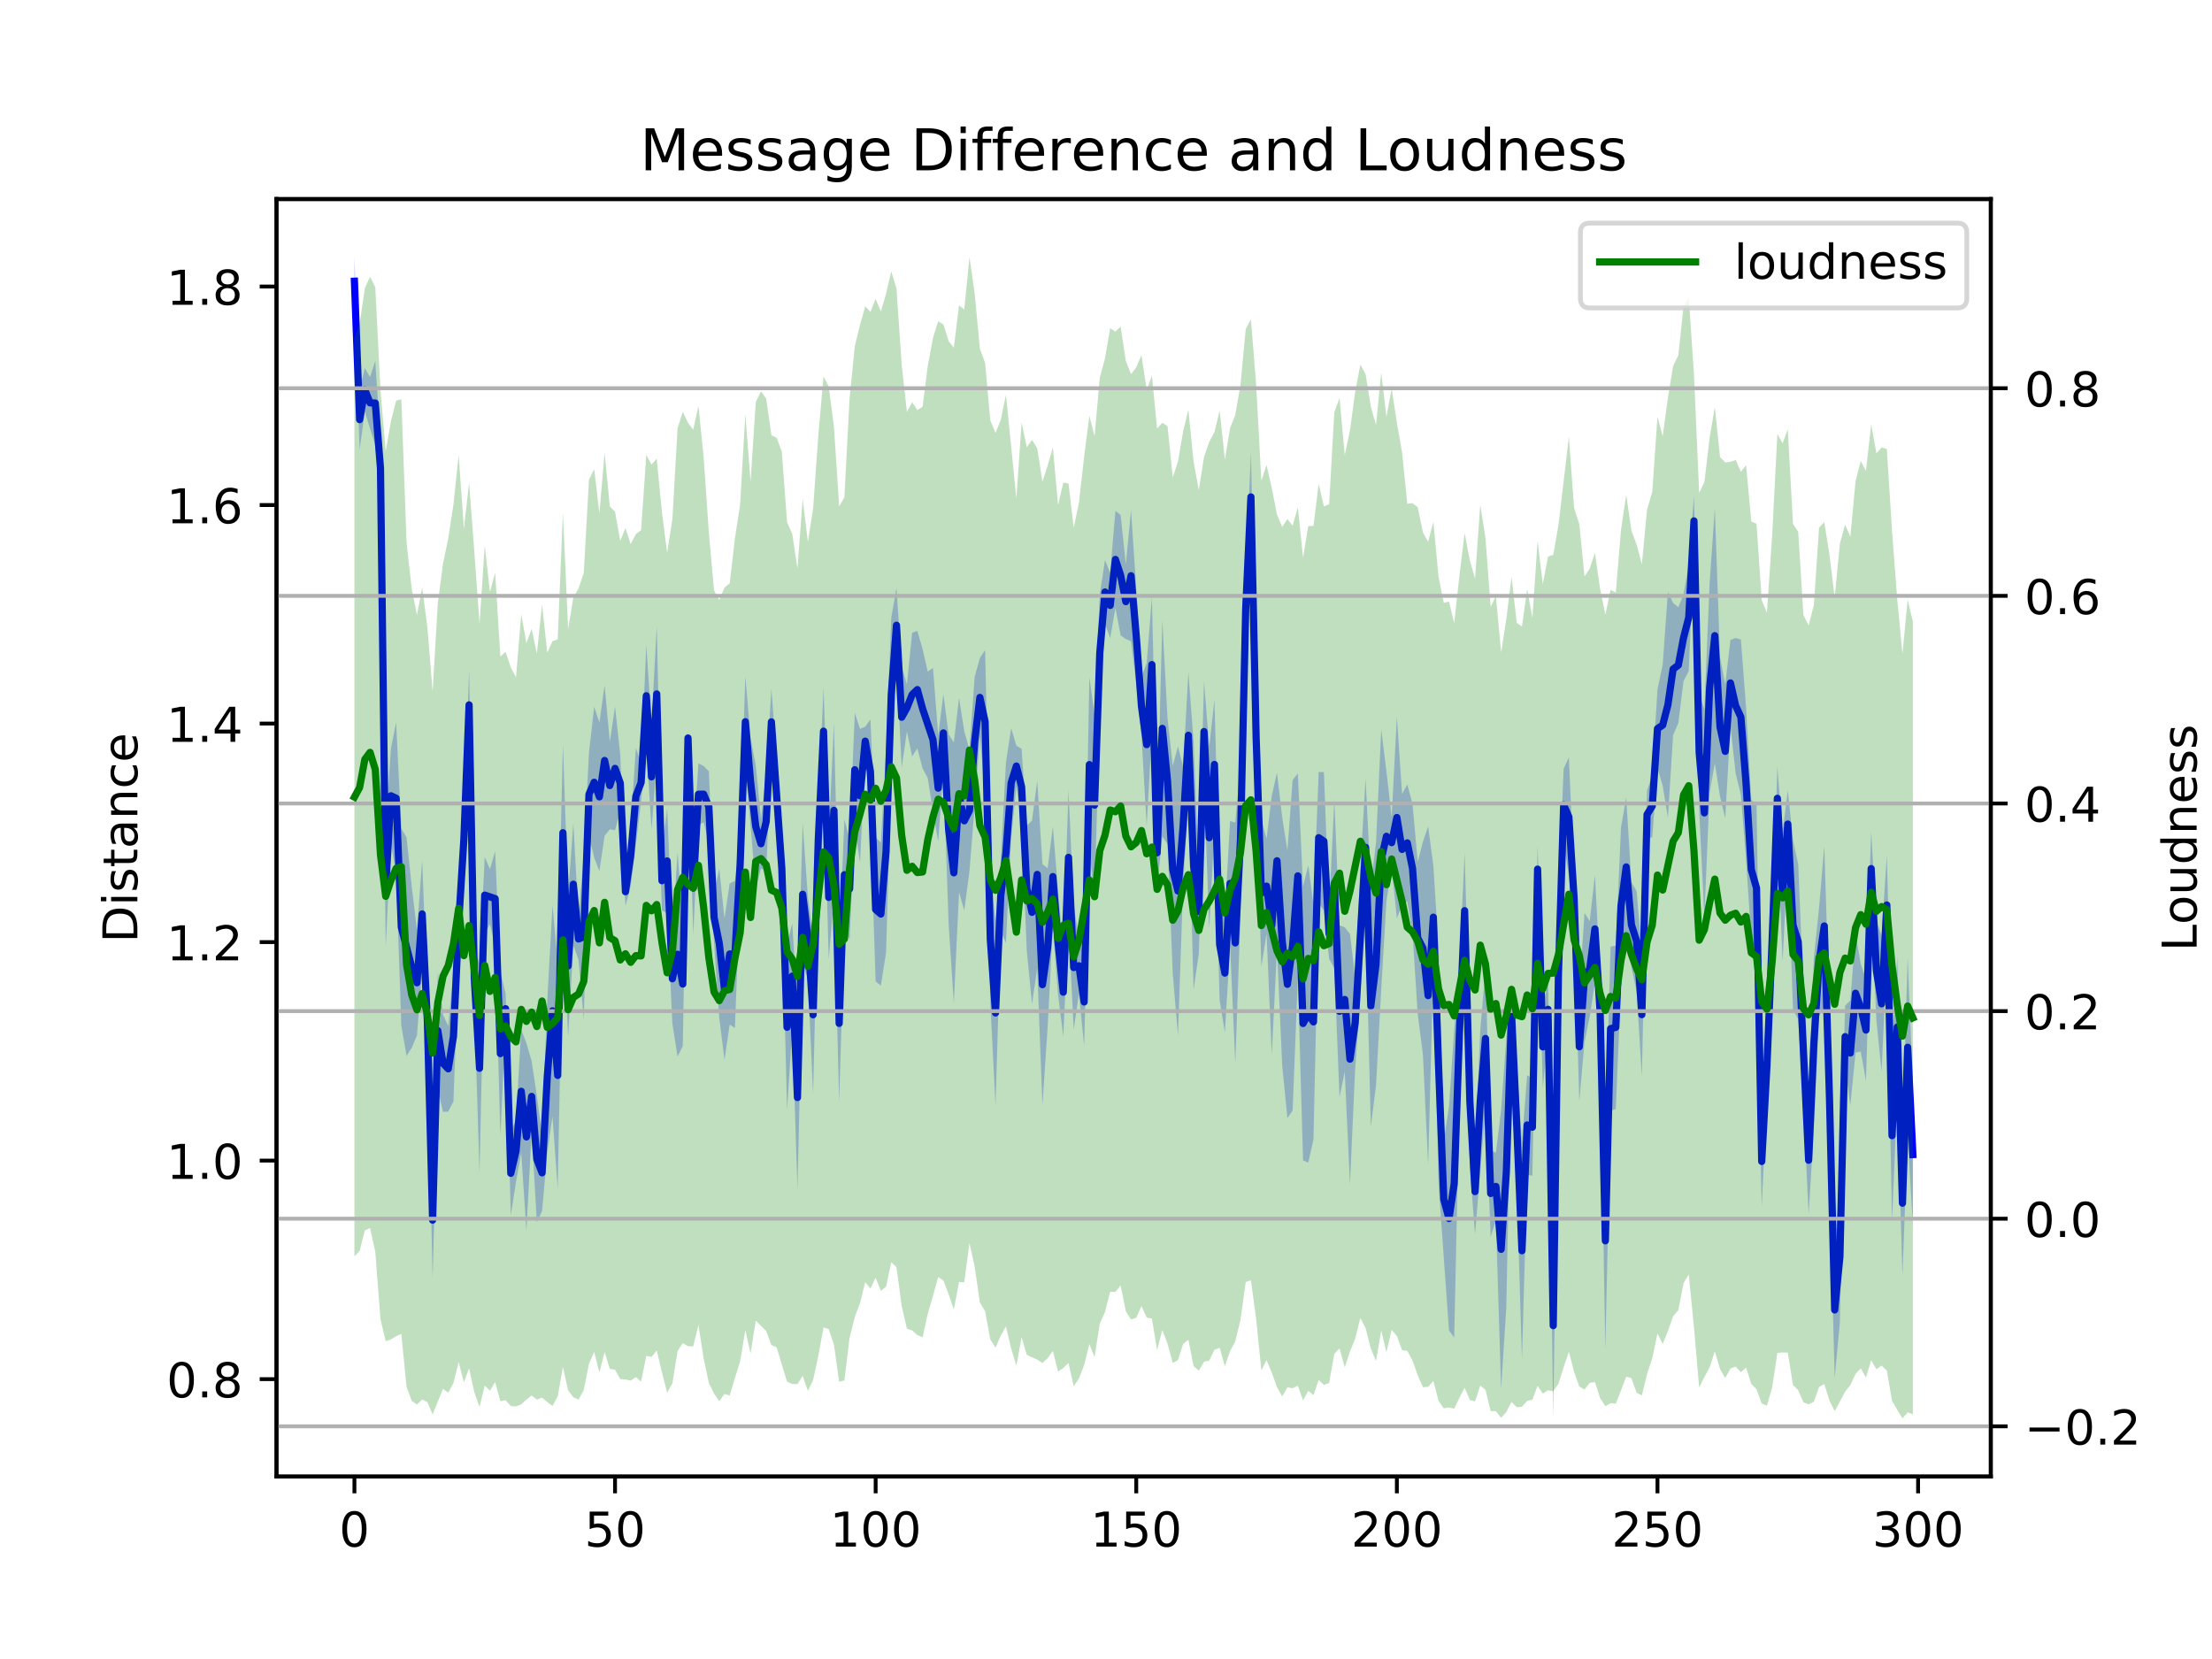 <?xml version="1.0" encoding="utf-8" standalone="no"?>
<!DOCTYPE svg PUBLIC "-//W3C//DTD SVG 1.1//EN"
  "http://www.w3.org/Graphics/SVG/1.1/DTD/svg11.dtd">
<!-- Created with matplotlib (https://matplotlib.org/) -->
<svg height="345.6pt" version="1.1" viewBox="0 0 460.8 345.6" width="460.8pt" xmlns="http://www.w3.org/2000/svg" xmlns:xlink="http://www.w3.org/1999/xlink">
 <defs>
  <style type="text/css">
*{stroke-linecap:butt;stroke-linejoin:round;}
  </style>
 </defs>
 <g id="figure_1">
  <g id="patch_1">
   <path d="M 0 345.6 
L 460.8 345.6 
L 460.8 0 
L 0 0 
z
" style="fill:#ffffff;"/>
  </g>
  <g id="axes_1">
   <g id="patch_2">
    <path d="M 57.6 307.584 
L 414.72 307.584 
L 414.72 41.472 
L 57.6 41.472 
z
" style="fill:#ffffff;"/>
   </g>
   <g id="PolyCollection_1">
    <path clip-path="url(#pe0c1373fdb)" d="M 73.833 53.568 
L 73.833 63.597 
L 74.919 93.63 
L 76.004 85.75 
L 77.09 89.29 
L 78.176 92.719 
L 79.262 103.226 
L 80.348 197.374 
L 81.433 175.613 
L 82.519 182.133 
L 83.605 213.7 
L 84.691 219.969 
L 85.777 218.259 
L 86.862 215.715 
L 87.948 201.643 
L 89.034 217.916 
L 90.12 266.251 
L 91.206 226.894 
L 92.291 231.624 
L 93.377 231.566 
L 94.463 229.438 
L 95.549 199.785 
L 96.635 178.191 
L 97.72 153.987 
L 98.806 209.329 
L 99.892 244.456 
L 100.978 194.403 
L 102.064 192.53 
L 103.149 197.059 
L 104.235 236.531 
L 105.321 213.326 
L 106.407 253.179 
L 107.493 246.18 
L 108.578 240.196 
L 109.664 256.4 
L 110.75 235.775 
L 111.836 254.607 
L 112.922 252.275 
L 114.007 240.15 
L 115.093 232.556 
L 116.179 247.641 
L 117.265 191.928 
L 118.351 216.018 
L 119.436 196.931 
L 120.522 199.933 
L 121.608 212.361 
L 122.694 174.135 
L 123.78 178.668 
L 124.865 181.502 
L 125.951 174.082 
L 127.037 172.774 
L 128.123 172.952 
L 129.209 169.035 
L 130.294 188.726 
L 131.38 184.591 
L 132.466 175.909 
L 133.552 166.933 
L 134.638 155.534 
L 135.723 172.773 
L 136.809 158.738 
L 137.895 189.634 
L 138.981 190.253 
L 140.067 213.233 
L 141.152 220.117 
L 142.238 217.902 
L 143.324 155.478 
L 144.41 194.804 
L 145.496 171.899 
L 146.581 171.299 
L 147.667 175.501 
L 148.753 196.404 
L 149.839 212.079 
L 150.925 220.777 
L 152.01 213.448 
L 153.096 214.14 
L 154.182 186.079 
L 155.268 159.856 
L 156.354 171.933 
L 157.439 184.957 
L 158.525 180.946 
L 159.611 181.3 
L 160.697 157.26 
L 161.783 174.392 
L 162.868 186.97 
L 163.954 231.25 
L 165.04 214.337 
L 166.126 247.689 
L 167.212 201.15 
L 168.297 203.827 
L 169.383 227.898 
L 170.469 181.902 
L 171.555 161.318 
L 172.641 199.812 
L 173.726 187.027 
L 174.812 229.498 
L 175.898 193.692 
L 176.984 195.725 
L 178.07 172.186 
L 179.155 179.709 
L 180.241 157.394 
L 181.327 171.627 
L 182.413 204.46 
L 183.499 205.308 
L 184.584 198.438 
L 185.67 160.687 
L 186.756 138.012 
L 187.842 159.902 
L 188.928 152.348 
L 190.013 157.58 
L 191.099 155.908 
L 192.185 160.059 
L 193.271 162.106 
L 194.357 169.054 
L 195.442 175.282 
L 196.528 160.74 
L 197.614 192.489 
L 198.7 208.981 
L 199.786 185.861 
L 200.871 189.655 
L 201.957 181.502 
L 203.043 167.944 
L 204.129 153.508 
L 205.215 165.261 
L 206.3 208.928 
L 207.386 230.319 
L 208.472 193.994 
L 209.558 196.43 
L 210.644 174.48 
L 211.729 163.822 
L 212.815 171.812 
L 213.901 198.142 
L 214.987 209.169 
L 216.073 201.67 
L 217.158 230.241 
L 218.244 213.951 
L 219.33 193.023 
L 220.416 207.244 
L 221.502 215.893 
L 222.587 192.632 
L 223.673 214.446 
L 224.759 207.053 
L 225.845 217.859 
L 226.931 177.468 
L 228.016 186.637 
L 229.102 148.377 
L 230.188 129.965 
L 231.274 132.929 
L 232.36 126.635 
L 233.445 132.373 
L 234.531 133.13 
L 235.617 133.576 
L 236.703 142.433 
L 237.789 153.243 
L 238.875 172.058 
L 239.96 152.479 
L 241.046 185.041 
L 242.132 174.26 
L 243.218 175.817 
L 244.304 202.775 
L 245.389 215.704 
L 246.475 184.232 
L 247.561 166.314 
L 248.647 206.18 
L 249.733 198.665 
L 250.818 162.871 
L 251.904 193.51 
L 252.99 172.689 
L 254.076 208.39 
L 255.162 215.064 
L 256.247 197.028 
L 257.333 221.504 
L 258.419 190.664 
L 259.505 134.681 
L 260.591 112.763 
L 261.676 163.947 
L 262.762 201.436 
L 263.848 194.481 
L 264.934 219.781 
L 266.02 197.696 
L 267.105 221.932 
L 268.191 232.917 
L 269.277 231.336 
L 270.363 203.783 
L 271.449 241.74 
L 272.534 242.203 
L 273.62 237.348 
L 274.706 188.204 
L 275.792 189.645 
L 276.878 199.708 
L 277.963 201.699 
L 279.049 228.571 
L 280.135 223.242 
L 281.221 246.748 
L 282.307 222.584 
L 283.392 207.804 
L 284.478 190.873 
L 285.564 234.73 
L 286.65 226.121 
L 287.736 206.133 
L 288.821 187.738 
L 289.907 180.802 
L 290.993 191.316 
L 292.079 188.502 
L 293.165 187.752 
L 294.25 194.34 
L 295.336 211.231 
L 296.422 219.692 
L 297.508 242.663 
L 298.594 201.796 
L 299.679 246.769 
L 300.765 261.985 
L 301.851 277.151 
L 302.937 278.633 
L 304.023 229.041 
L 305.108 201.757 
L 306.194 243.242 
L 307.28 257.123 
L 308.366 243.996 
L 309.452 230.93 
L 310.537 257.673 
L 311.623 254.172 
L 312.709 289.331 
L 313.795 272.224 
L 314.881 217.399 
L 315.966 247.333 
L 317.052 283.196 
L 318.138 244.735 
L 319.224 244.919 
L 320.31 185.854 
L 321.395 226.548 
L 322.481 216.107 
L 323.567 295.488 
L 324.653 219.937 
L 325.739 175.203 
L 326.824 182.615 
L 327.91 191.73 
L 328.996 229.439 
L 330.082 217.069 
L 331.168 211.797 
L 332.253 204.737 
L 333.339 219.101 
L 334.425 281.184 
L 335.511 231.389 
L 336.597 231.032 
L 337.682 205.169 
L 338.768 195.083 
L 339.854 201.492 
L 340.94 206.539 
L 342.026 224.287 
L 343.111 174.65 
L 344.197 174.418 
L 345.283 159.979 
L 346.369 163.691 
L 347.455 170.348 
L 348.54 153.151 
L 349.626 150.636 
L 350.712 141.864 
L 351.798 139.8 
L 352.884 113.681 
L 353.969 168.956 
L 355.055 190.914 
L 356.141 165.151 
L 357.227 159.011 
L 358.313 165.94 
L 359.398 170.448 
L 360.484 151.231 
L 361.57 161.117 
L 362.656 165.569 
L 363.742 179.224 
L 364.827 195.624 
L 365.913 202.56 
L 366.999 251.354 
L 368.085 228.296 
L 369.171 198.265 
L 370.256 172.855 
L 371.342 200.354 
L 372.428 178.695 
L 373.514 210.424 
L 374.6 212.293 
L 375.685 230.67 
L 376.771 252.866 
L 377.857 235.339 
L 378.943 211.728 
L 380.029 209.576 
L 381.114 246.667 
L 382.2 287.011 
L 383.286 275.375 
L 384.372 222.399 
L 385.458 230.318 
L 386.543 219.301 
L 387.629 219.046 
L 388.715 225.177 
L 389.801 188.692 
L 390.887 212.574 
L 391.972 223.252 
L 393.058 198.849 
L 394.144 254.464 
L 395.23 228.582 
L 396.316 265.706 
L 397.401 236.828 
L 398.487 255.229 
L 398.487 225.806 
L 398.487 225.806 
L 397.401 199.501 
L 396.316 235.576 
L 395.23 199.341 
L 394.144 218.696 
L 393.058 178.204 
L 391.972 194.977 
L 390.887 191.801 
L 389.801 173.209 
L 388.715 203.99 
L 387.629 200.8 
L 386.543 194.522 
L 385.458 208.409 
L 384.372 209.505 
L 383.286 248.137 
L 382.2 258.762 
L 381.114 210.829 
L 380.029 176.209 
L 378.943 189.143 
L 377.857 199.53 
L 376.771 230.533 
L 375.685 206.071 
L 374.6 180.032 
L 373.514 174.993 
L 372.428 164.646 
L 371.342 173.284 
L 370.256 159.745 
L 369.171 193.499 
L 368.085 215.738 
L 366.999 232.546 
L 365.913 167.452 
L 364.827 166.674 
L 363.742 147.421 
L 362.656 133.201 
L 361.57 132.914 
L 360.484 133.307 
L 359.398 142.596 
L 358.313 136.886 
L 357.227 105.824 
L 356.141 121.517 
L 355.055 147.761 
L 353.969 144.53 
L 352.884 103.345 
L 351.798 117.439 
L 350.712 123.855 
L 349.626 126.489 
L 348.54 125.619 
L 347.455 123.316 
L 346.369 138.433 
L 345.283 143.603 
L 344.197 161.399 
L 343.111 164.713 
L 342.026 198.457 
L 340.94 185.66 
L 339.854 183.781 
L 338.768 166.113 
L 337.682 172.399 
L 336.597 196.993 
L 335.511 197.189 
L 334.425 235.779 
L 333.339 202.649 
L 332.253 182.273 
L 331.168 191.895 
L 330.082 190.193 
L 328.996 206.684 
L 327.91 182.346 
L 326.824 157.756 
L 325.739 160.153 
L 324.653 185.746 
L 323.567 256.82 
L 322.481 204.413 
L 321.395 209.634 
L 320.31 176.26 
L 319.224 224.718 
L 318.138 223.969 
L 317.052 237.907 
L 315.966 221.778 
L 314.881 204.849 
L 313.795 216.178 
L 312.709 231.187 
L 311.623 240.144 
L 310.537 239.585 
L 309.452 201.742 
L 308.366 214.633 
L 307.28 239.319 
L 306.194 215.344 
L 305.108 177.654 
L 304.023 201.413 
L 302.937 214.517 
L 301.851 230.518 
L 300.765 237.717 
L 299.679 197.56 
L 298.594 180.336 
L 297.508 172.155 
L 296.422 175.334 
L 295.336 179.545 
L 294.25 167.442 
L 293.165 163.41 
L 292.079 165.403 
L 290.993 149.29 
L 289.907 170.285 
L 288.821 160.69 
L 287.736 151.983 
L 286.65 175.568 
L 285.564 184.43 
L 284.478 162.177 
L 283.392 180.677 
L 282.307 203.584 
L 281.221 194.532 
L 280.135 193.176 
L 279.049 192.768 
L 277.963 166.631 
L 276.878 189.399 
L 275.792 160.854 
L 274.706 160.807 
L 273.62 188.415 
L 272.534 180.254 
L 271.449 184.682 
L 270.363 161.128 
L 269.277 162.495 
L 268.191 177.185 
L 267.105 170.269 
L 266.02 160.932 
L 264.934 165.763 
L 263.848 174.712 
L 262.762 170.703 
L 261.676 143.382 
L 260.591 94.28 
L 259.505 118.923 
L 258.419 159.081 
L 257.333 171.345 
L 256.247 171.041 
L 255.162 190.36 
L 254.076 185.147 
L 252.99 145.801 
L 251.904 155.521 
L 250.818 141.92 
L 249.733 181.117 
L 248.647 154.456 
L 247.561 140.024 
L 246.475 159.751 
L 245.389 155.516 
L 244.304 159.547 
L 243.218 149.647 
L 242.132 129.212 
L 241.046 170.266 
L 239.96 124.415 
L 238.875 138.182 
L 237.789 141.016 
L 236.703 122.587 
L 235.617 106.299 
L 234.531 117.533 
L 233.445 107.272 
L 232.36 106.449 
L 231.274 119.31 
L 230.188 116.681 
L 229.102 123.81 
L 228.016 148.799 
L 226.931 141.091 
L 225.845 199.587 
L 224.759 195.328 
L 223.673 188.661 
L 222.587 164.581 
L 221.502 197.493 
L 220.416 185.606 
L 219.33 172.196 
L 218.244 180.857 
L 217.158 180.009 
L 216.073 162.638 
L 214.987 170.943 
L 213.901 172 
L 212.815 155.985 
L 211.729 155.345 
L 210.644 151.678 
L 209.558 158.857 
L 208.472 179.359 
L 207.386 191.696 
L 206.3 182.331 
L 205.215 135.44 
L 204.129 137.061 
L 203.043 140.972 
L 201.957 156.188 
L 200.871 152.336 
L 199.786 145.36 
L 198.7 154.667 
L 197.614 152.962 
L 196.528 144.614 
L 195.442 153.091 
L 194.357 139.14 
L 193.271 139.91 
L 192.185 135.184 
L 191.099 131.407 
L 190.013 131.829 
L 188.928 142.558 
L 187.842 138.926 
L 186.756 122.488 
L 185.67 128.658 
L 184.584 156.232 
L 183.499 175.517 
L 182.413 174.473 
L 181.327 149.847 
L 180.241 151.39 
L 179.155 151.839 
L 178.07 148.513 
L 176.984 174.633 
L 175.898 170.745 
L 174.812 196.883 
L 173.726 150.612 
L 172.641 174.09 
L 171.555 143.312 
L 170.469 167.559 
L 169.383 194.886 
L 168.297 186.926 
L 167.212 171.439 
L 166.126 209.584 
L 165.04 192.354 
L 163.954 196.747 
L 162.868 174.963 
L 161.783 157.986 
L 160.697 143.496 
L 159.611 161.001 
L 158.525 170.584 
L 157.439 159.423 
L 156.354 153.739 
L 155.268 140.838 
L 154.182 174.13 
L 153.096 183.511 
L 152.01 184.016 
L 150.925 191.369 
L 149.839 180.971 
L 148.753 185.855 
L 147.667 160.678 
L 146.581 159.585 
L 145.496 159.027 
L 144.41 175.158 
L 143.324 152.005 
L 142.238 192.083 
L 141.152 177.465 
L 140.067 194.558 
L 138.981 168.445 
L 137.895 177.308 
L 136.809 130.38 
L 135.723 150.898 
L 134.638 134.339 
L 133.552 159.093 
L 132.466 155.804 
L 131.38 171.97 
L 130.294 182.796 
L 129.209 157.215 
L 128.123 147.187 
L 127.037 154.521 
L 125.951 142.758 
L 124.865 150.503 
L 123.78 147.243 
L 122.694 156.802 
L 121.608 178.008 
L 120.522 191.277 
L 119.436 171.462 
L 118.351 186.446 
L 117.265 155.009 
L 116.179 200.414 
L 115.093 188.585 
L 114.007 208.406 
L 112.922 236.367 
L 111.836 228.319 
L 110.75 221.033 
L 109.664 217.283 
L 108.578 214.473 
L 107.493 233.405 
L 106.407 235.66 
L 105.321 206.933 
L 104.235 202.449 
L 103.149 177.337 
L 102.064 181.057 
L 100.978 178.534 
L 99.892 200.622 
L 98.806 198.145 
L 97.72 139.689 
L 96.635 171.4 
L 95.549 184.861 
L 94.463 202.362 
L 93.377 213.739 
L 92.291 211.41 
L 91.206 202.508 
L 90.12 242.091 
L 89.034 207.723 
L 87.948 179.151 
L 86.862 193.734 
L 85.777 184.725 
L 84.691 174.414 
L 83.605 172.621 
L 82.519 150.443 
L 81.433 155.944 
L 80.348 172.397 
L 79.262 91.919 
L 78.176 75.213 
L 77.09 78.553 
L 76.004 76.696 
L 74.919 81.202 
L 73.833 53.568 
z
" style="fill:#0000ff;fill-opacity:0.25;"/>
   </g>
   <g id="matplotlib.axis_1">
    <g id="xtick_1">
     <g id="line2d_1">
      <defs>
       <path d="M 0 0 
L 0 3.5 
" id="m52e0d237bf" style="stroke:#000000;stroke-width:0.8;"/>
      </defs>
      <g>
       <use style="stroke:#000000;stroke-width:0.8;" x="73.833" xlink:href="#m52e0d237bf" y="307.584"/>
      </g>
     </g>
     <g id="text_1">
      <!-- 0 -->
      <defs>
       <path d="M 31.781 66.406 
Q 24.172 66.406 20.328 58.906 
Q 16.5 51.422 16.5 36.375 
Q 16.5 21.391 20.328 13.891 
Q 24.172 6.391 31.781 6.391 
Q 39.453 6.391 43.281 13.891 
Q 47.125 21.391 47.125 36.375 
Q 47.125 51.422 43.281 58.906 
Q 39.453 66.406 31.781 66.406 
z
M 31.781 74.219 
Q 44.047 74.219 50.516 64.516 
Q 56.984 54.828 56.984 36.375 
Q 56.984 17.969 50.516 8.266 
Q 44.047 -1.422 31.781 -1.422 
Q 19.531 -1.422 13.062 8.266 
Q 6.594 17.969 6.594 36.375 
Q 6.594 54.828 13.062 64.516 
Q 19.531 74.219 31.781 74.219 
z
" id="DejaVuSans-48"/>
      </defs>
      <g transform="translate(70.651 322.182)scale(0.1 -0.1)">
       <use xlink:href="#DejaVuSans-48"/>
      </g>
     </g>
    </g>
    <g id="xtick_2">
     <g id="line2d_2">
      <g>
       <use style="stroke:#000000;stroke-width:0.8;" x="128.123" xlink:href="#m52e0d237bf" y="307.584"/>
      </g>
     </g>
     <g id="text_2">
      <!-- 50 -->
      <defs>
       <path d="M 10.797 72.906 
L 49.516 72.906 
L 49.516 64.594 
L 19.828 64.594 
L 19.828 46.734 
Q 21.969 47.469 24.109 47.828 
Q 26.266 48.188 28.422 48.188 
Q 40.625 48.188 47.75 41.5 
Q 54.891 34.812 54.891 23.391 
Q 54.891 11.625 47.562 5.094 
Q 40.234 -1.422 26.906 -1.422 
Q 22.312 -1.422 17.547 -0.641 
Q 12.797 0.141 7.719 1.703 
L 7.719 11.625 
Q 12.109 9.234 16.797 8.062 
Q 21.484 6.891 26.703 6.891 
Q 35.156 6.891 40.078 11.328 
Q 45.016 15.766 45.016 23.391 
Q 45.016 31 40.078 35.438 
Q 35.156 39.891 26.703 39.891 
Q 22.75 39.891 18.812 39.016 
Q 14.891 38.141 10.797 36.281 
z
" id="DejaVuSans-53"/>
      </defs>
      <g transform="translate(121.76 322.182)scale(0.1 -0.1)">
       <use xlink:href="#DejaVuSans-53"/>
       <use x="63.623" xlink:href="#DejaVuSans-48"/>
      </g>
     </g>
    </g>
    <g id="xtick_3">
     <g id="line2d_3">
      <g>
       <use style="stroke:#000000;stroke-width:0.8;" x="182.413" xlink:href="#m52e0d237bf" y="307.584"/>
      </g>
     </g>
     <g id="text_3">
      <!-- 100 -->
      <defs>
       <path d="M 12.406 8.297 
L 28.516 8.297 
L 28.516 63.922 
L 10.984 60.406 
L 10.984 69.391 
L 28.422 72.906 
L 38.281 72.906 
L 38.281 8.297 
L 54.391 8.297 
L 54.391 0 
L 12.406 0 
z
" id="DejaVuSans-49"/>
      </defs>
      <g transform="translate(172.869 322.182)scale(0.1 -0.1)">
       <use xlink:href="#DejaVuSans-49"/>
       <use x="63.623" xlink:href="#DejaVuSans-48"/>
       <use x="127.246" xlink:href="#DejaVuSans-48"/>
      </g>
     </g>
    </g>
    <g id="xtick_4">
     <g id="line2d_4">
      <g>
       <use style="stroke:#000000;stroke-width:0.8;" x="236.703" xlink:href="#m52e0d237bf" y="307.584"/>
      </g>
     </g>
     <g id="text_4">
      <!-- 150 -->
      <g transform="translate(227.159 322.182)scale(0.1 -0.1)">
       <use xlink:href="#DejaVuSans-49"/>
       <use x="63.623" xlink:href="#DejaVuSans-53"/>
       <use x="127.246" xlink:href="#DejaVuSans-48"/>
      </g>
     </g>
    </g>
    <g id="xtick_5">
     <g id="line2d_5">
      <g>
       <use style="stroke:#000000;stroke-width:0.8;" x="290.993" xlink:href="#m52e0d237bf" y="307.584"/>
      </g>
     </g>
     <g id="text_5">
      <!-- 200 -->
      <defs>
       <path d="M 19.188 8.297 
L 53.609 8.297 
L 53.609 0 
L 7.328 0 
L 7.328 8.297 
Q 12.938 14.109 22.625 23.891 
Q 32.328 33.688 34.812 36.531 
Q 39.547 41.844 41.422 45.531 
Q 43.312 49.219 43.312 52.781 
Q 43.312 58.594 39.234 62.25 
Q 35.156 65.922 28.609 65.922 
Q 23.969 65.922 18.812 64.312 
Q 13.672 62.703 7.812 59.422 
L 7.812 69.391 
Q 13.766 71.781 18.938 73 
Q 24.125 74.219 28.422 74.219 
Q 39.75 74.219 46.484 68.547 
Q 53.219 62.891 53.219 53.422 
Q 53.219 48.922 51.531 44.891 
Q 49.859 40.875 45.406 35.406 
Q 44.188 33.984 37.641 27.219 
Q 31.109 20.453 19.188 8.297 
z
" id="DejaVuSans-50"/>
      </defs>
      <g transform="translate(281.449 322.182)scale(0.1 -0.1)">
       <use xlink:href="#DejaVuSans-50"/>
       <use x="63.623" xlink:href="#DejaVuSans-48"/>
       <use x="127.246" xlink:href="#DejaVuSans-48"/>
      </g>
     </g>
    </g>
    <g id="xtick_6">
     <g id="line2d_6">
      <g>
       <use style="stroke:#000000;stroke-width:0.8;" x="345.283" xlink:href="#m52e0d237bf" y="307.584"/>
      </g>
     </g>
     <g id="text_6">
      <!-- 250 -->
      <g transform="translate(335.739 322.182)scale(0.1 -0.1)">
       <use xlink:href="#DejaVuSans-50"/>
       <use x="63.623" xlink:href="#DejaVuSans-53"/>
       <use x="127.246" xlink:href="#DejaVuSans-48"/>
      </g>
     </g>
    </g>
    <g id="xtick_7">
     <g id="line2d_7">
      <g>
       <use style="stroke:#000000;stroke-width:0.8;" x="399.573" xlink:href="#m52e0d237bf" y="307.584"/>
      </g>
     </g>
     <g id="text_7">
      <!-- 300 -->
      <defs>
       <path d="M 40.578 39.312 
Q 47.656 37.797 51.625 33 
Q 55.609 28.219 55.609 21.188 
Q 55.609 10.406 48.188 4.484 
Q 40.766 -1.422 27.094 -1.422 
Q 22.516 -1.422 17.656 -0.516 
Q 12.797 0.391 7.625 2.203 
L 7.625 11.719 
Q 11.719 9.328 16.594 8.109 
Q 21.484 6.891 26.812 6.891 
Q 36.078 6.891 40.938 10.547 
Q 45.797 14.203 45.797 21.188 
Q 45.797 27.641 41.281 31.266 
Q 36.766 34.906 28.719 34.906 
L 20.219 34.906 
L 20.219 43.016 
L 29.109 43.016 
Q 36.375 43.016 40.234 45.922 
Q 44.094 48.828 44.094 54.297 
Q 44.094 59.906 40.109 62.906 
Q 36.141 65.922 28.719 65.922 
Q 24.656 65.922 20.016 65.031 
Q 15.375 64.156 9.812 62.312 
L 9.812 71.094 
Q 15.438 72.656 20.344 73.438 
Q 25.25 74.219 29.594 74.219 
Q 40.828 74.219 47.359 69.109 
Q 53.906 64.016 53.906 55.328 
Q 53.906 49.266 50.438 45.094 
Q 46.969 40.922 40.578 39.312 
z
" id="DejaVuSans-51"/>
      </defs>
      <g transform="translate(390.029 322.182)scale(0.1 -0.1)">
       <use xlink:href="#DejaVuSans-51"/>
       <use x="63.623" xlink:href="#DejaVuSans-48"/>
       <use x="127.246" xlink:href="#DejaVuSans-48"/>
      </g>
     </g>
    </g>
   </g>
   <g id="matplotlib.axis_2">
    <g id="ytick_1">
     <g id="line2d_8">
      <defs>
       <path d="M 0 0 
L -3.5 0 
" id="m0aaddcb0f7" style="stroke:#000000;stroke-width:0.8;"/>
      </defs>
      <g>
       <use style="stroke:#000000;stroke-width:0.8;" x="57.6" xlink:href="#m0aaddcb0f7" y="287.3"/>
      </g>
     </g>
     <g id="text_8">
      <!-- 0.8 -->
      <defs>
       <path d="M 10.688 12.406 
L 21 12.406 
L 21 0 
L 10.688 0 
z
" id="DejaVuSans-46"/>
       <path d="M 31.781 34.625 
Q 24.75 34.625 20.719 30.859 
Q 16.703 27.094 16.703 20.516 
Q 16.703 13.922 20.719 10.156 
Q 24.75 6.391 31.781 6.391 
Q 38.812 6.391 42.859 10.172 
Q 46.922 13.969 46.922 20.516 
Q 46.922 27.094 42.891 30.859 
Q 38.875 34.625 31.781 34.625 
z
M 21.922 38.812 
Q 15.578 40.375 12.031 44.719 
Q 8.5 49.078 8.5 55.328 
Q 8.5 64.062 14.719 69.141 
Q 20.953 74.219 31.781 74.219 
Q 42.672 74.219 48.875 69.141 
Q 55.078 64.062 55.078 55.328 
Q 55.078 49.078 51.531 44.719 
Q 48 40.375 41.703 38.812 
Q 48.828 37.156 52.797 32.312 
Q 56.781 27.484 56.781 20.516 
Q 56.781 9.906 50.312 4.234 
Q 43.844 -1.422 31.781 -1.422 
Q 19.734 -1.422 13.25 4.234 
Q 6.781 9.906 6.781 20.516 
Q 6.781 27.484 10.781 32.312 
Q 14.797 37.156 21.922 38.812 
z
M 18.312 54.391 
Q 18.312 48.734 21.844 45.562 
Q 25.391 42.391 31.781 42.391 
Q 38.141 42.391 41.719 45.562 
Q 45.312 48.734 45.312 54.391 
Q 45.312 60.062 41.719 63.234 
Q 38.141 66.406 31.781 66.406 
Q 25.391 66.406 21.844 63.234 
Q 18.312 60.062 18.312 54.391 
z
" id="DejaVuSans-56"/>
      </defs>
      <g transform="translate(34.697 291.099)scale(0.1 -0.1)">
       <use xlink:href="#DejaVuSans-48"/>
       <use x="63.623" xlink:href="#DejaVuSans-46"/>
       <use x="95.41" xlink:href="#DejaVuSans-56"/>
      </g>
     </g>
    </g>
    <g id="ytick_2">
     <g id="line2d_9">
      <g>
       <use style="stroke:#000000;stroke-width:0.8;" x="57.6" xlink:href="#m0aaddcb0f7" y="241.777"/>
      </g>
     </g>
     <g id="text_9">
      <!-- 1.0 -->
      <g transform="translate(34.697 245.576)scale(0.1 -0.1)">
       <use xlink:href="#DejaVuSans-49"/>
       <use x="63.623" xlink:href="#DejaVuSans-46"/>
       <use x="95.41" xlink:href="#DejaVuSans-48"/>
      </g>
     </g>
    </g>
    <g id="ytick_3">
     <g id="line2d_10">
      <g>
       <use style="stroke:#000000;stroke-width:0.8;" x="57.6" xlink:href="#m0aaddcb0f7" y="196.254"/>
      </g>
     </g>
     <g id="text_10">
      <!-- 1.2 -->
      <g transform="translate(34.697 200.054)scale(0.1 -0.1)">
       <use xlink:href="#DejaVuSans-49"/>
       <use x="63.623" xlink:href="#DejaVuSans-46"/>
       <use x="95.41" xlink:href="#DejaVuSans-50"/>
      </g>
     </g>
    </g>
    <g id="ytick_4">
     <g id="line2d_11">
      <g>
       <use style="stroke:#000000;stroke-width:0.8;" x="57.6" xlink:href="#m0aaddcb0f7" y="150.732"/>
      </g>
     </g>
     <g id="text_11">
      <!-- 1.4 -->
      <defs>
       <path d="M 37.797 64.312 
L 12.891 25.391 
L 37.797 25.391 
z
M 35.203 72.906 
L 47.609 72.906 
L 47.609 25.391 
L 58.016 25.391 
L 58.016 17.188 
L 47.609 17.188 
L 47.609 0 
L 37.797 0 
L 37.797 17.188 
L 4.891 17.188 
L 4.891 26.703 
z
" id="DejaVuSans-52"/>
      </defs>
      <g transform="translate(34.697 154.531)scale(0.1 -0.1)">
       <use xlink:href="#DejaVuSans-49"/>
       <use x="63.623" xlink:href="#DejaVuSans-46"/>
       <use x="95.41" xlink:href="#DejaVuSans-52"/>
      </g>
     </g>
    </g>
    <g id="ytick_5">
     <g id="line2d_12">
      <g>
       <use style="stroke:#000000;stroke-width:0.8;" x="57.6" xlink:href="#m0aaddcb0f7" y="105.209"/>
      </g>
     </g>
     <g id="text_12">
      <!-- 1.6 -->
      <defs>
       <path d="M 33.016 40.375 
Q 26.375 40.375 22.484 35.828 
Q 18.609 31.297 18.609 23.391 
Q 18.609 15.531 22.484 10.953 
Q 26.375 6.391 33.016 6.391 
Q 39.656 6.391 43.531 10.953 
Q 47.406 15.531 47.406 23.391 
Q 47.406 31.297 43.531 35.828 
Q 39.656 40.375 33.016 40.375 
z
M 52.594 71.297 
L 52.594 62.312 
Q 48.875 64.062 45.094 64.984 
Q 41.312 65.922 37.594 65.922 
Q 27.828 65.922 22.672 59.328 
Q 17.531 52.734 16.797 39.406 
Q 19.672 43.656 24.016 45.922 
Q 28.375 48.188 33.594 48.188 
Q 44.578 48.188 50.953 41.516 
Q 57.328 34.859 57.328 23.391 
Q 57.328 12.156 50.688 5.359 
Q 44.047 -1.422 33.016 -1.422 
Q 20.359 -1.422 13.672 8.266 
Q 6.984 17.969 6.984 36.375 
Q 6.984 53.656 15.188 63.938 
Q 23.391 74.219 37.203 74.219 
Q 40.922 74.219 44.703 73.484 
Q 48.484 72.75 52.594 71.297 
z
" id="DejaVuSans-54"/>
      </defs>
      <g transform="translate(34.697 109.008)scale(0.1 -0.1)">
       <use xlink:href="#DejaVuSans-49"/>
       <use x="63.623" xlink:href="#DejaVuSans-46"/>
       <use x="95.41" xlink:href="#DejaVuSans-54"/>
      </g>
     </g>
    </g>
    <g id="ytick_6">
     <g id="line2d_13">
      <g>
       <use style="stroke:#000000;stroke-width:0.8;" x="57.6" xlink:href="#m0aaddcb0f7" y="59.686"/>
      </g>
     </g>
     <g id="text_13">
      <!-- 1.8 -->
      <g transform="translate(34.697 63.486)scale(0.1 -0.1)">
       <use xlink:href="#DejaVuSans-49"/>
       <use x="63.623" xlink:href="#DejaVuSans-46"/>
       <use x="95.41" xlink:href="#DejaVuSans-56"/>
      </g>
     </g>
    </g>
    <g id="text_14">
     <!-- Distance -->
     <defs>
      <path d="M 19.672 64.797 
L 19.672 8.109 
L 31.594 8.109 
Q 46.688 8.109 53.688 14.938 
Q 60.688 21.781 60.688 36.531 
Q 60.688 51.172 53.688 57.984 
Q 46.688 64.797 31.594 64.797 
z
M 9.812 72.906 
L 30.078 72.906 
Q 51.266 72.906 61.172 64.094 
Q 71.094 55.281 71.094 36.531 
Q 71.094 17.672 61.125 8.828 
Q 51.172 0 30.078 0 
L 9.812 0 
z
" id="DejaVuSans-68"/>
      <path d="M 9.422 54.688 
L 18.406 54.688 
L 18.406 0 
L 9.422 0 
z
M 9.422 75.984 
L 18.406 75.984 
L 18.406 64.594 
L 9.422 64.594 
z
" id="DejaVuSans-105"/>
      <path d="M 44.281 53.078 
L 44.281 44.578 
Q 40.484 46.531 36.375 47.5 
Q 32.281 48.484 27.875 48.484 
Q 21.188 48.484 17.844 46.438 
Q 14.5 44.391 14.5 40.281 
Q 14.5 37.156 16.891 35.375 
Q 19.281 33.594 26.516 31.984 
L 29.594 31.297 
Q 39.156 29.25 43.188 25.516 
Q 47.219 21.781 47.219 15.094 
Q 47.219 7.469 41.188 3.016 
Q 35.156 -1.422 24.609 -1.422 
Q 20.219 -1.422 15.453 -0.562 
Q 10.688 0.297 5.422 2 
L 5.422 11.281 
Q 10.406 8.688 15.234 7.391 
Q 20.062 6.109 24.812 6.109 
Q 31.156 6.109 34.562 8.281 
Q 37.984 10.453 37.984 14.406 
Q 37.984 18.062 35.516 20.016 
Q 33.062 21.969 24.703 23.781 
L 21.578 24.516 
Q 13.234 26.266 9.516 29.906 
Q 5.812 33.547 5.812 39.891 
Q 5.812 47.609 11.281 51.797 
Q 16.75 56 26.812 56 
Q 31.781 56 36.172 55.266 
Q 40.578 54.547 44.281 53.078 
z
" id="DejaVuSans-115"/>
      <path d="M 18.312 70.219 
L 18.312 54.688 
L 36.812 54.688 
L 36.812 47.703 
L 18.312 47.703 
L 18.312 18.016 
Q 18.312 11.328 20.141 9.422 
Q 21.969 7.516 27.594 7.516 
L 36.812 7.516 
L 36.812 0 
L 27.594 0 
Q 17.188 0 13.234 3.875 
Q 9.281 7.766 9.281 18.016 
L 9.281 47.703 
L 2.688 47.703 
L 2.688 54.688 
L 9.281 54.688 
L 9.281 70.219 
z
" id="DejaVuSans-116"/>
      <path d="M 34.281 27.484 
Q 23.391 27.484 19.188 25 
Q 14.984 22.516 14.984 16.5 
Q 14.984 11.719 18.141 8.906 
Q 21.297 6.109 26.703 6.109 
Q 34.188 6.109 38.703 11.406 
Q 43.219 16.703 43.219 25.484 
L 43.219 27.484 
z
M 52.203 31.203 
L 52.203 0 
L 43.219 0 
L 43.219 8.297 
Q 40.141 3.328 35.547 0.953 
Q 30.953 -1.422 24.312 -1.422 
Q 15.922 -1.422 10.953 3.297 
Q 6 8.016 6 15.922 
Q 6 25.141 12.172 29.828 
Q 18.359 34.516 30.609 34.516 
L 43.219 34.516 
L 43.219 35.406 
Q 43.219 41.609 39.141 45 
Q 35.062 48.391 27.688 48.391 
Q 23 48.391 18.547 47.266 
Q 14.109 46.141 10.016 43.891 
L 10.016 52.203 
Q 14.938 54.109 19.578 55.047 
Q 24.219 56 28.609 56 
Q 40.484 56 46.344 49.844 
Q 52.203 43.703 52.203 31.203 
z
" id="DejaVuSans-97"/>
      <path d="M 54.891 33.016 
L 54.891 0 
L 45.906 0 
L 45.906 32.719 
Q 45.906 40.484 42.875 44.328 
Q 39.844 48.188 33.797 48.188 
Q 26.516 48.188 22.312 43.547 
Q 18.109 38.922 18.109 30.906 
L 18.109 0 
L 9.078 0 
L 9.078 54.688 
L 18.109 54.688 
L 18.109 46.188 
Q 21.344 51.125 25.703 53.562 
Q 30.078 56 35.797 56 
Q 45.219 56 50.047 50.172 
Q 54.891 44.344 54.891 33.016 
z
" id="DejaVuSans-110"/>
      <path d="M 48.781 52.594 
L 48.781 44.188 
Q 44.969 46.297 41.141 47.344 
Q 37.312 48.391 33.406 48.391 
Q 24.656 48.391 19.812 42.844 
Q 14.984 37.312 14.984 27.297 
Q 14.984 17.281 19.812 11.734 
Q 24.656 6.203 33.406 6.203 
Q 37.312 6.203 41.141 7.25 
Q 44.969 8.297 48.781 10.406 
L 48.781 2.094 
Q 45.016 0.344 40.984 -0.531 
Q 36.969 -1.422 32.422 -1.422 
Q 20.062 -1.422 12.781 6.344 
Q 5.516 14.109 5.516 27.297 
Q 5.516 40.672 12.859 48.328 
Q 20.219 56 33.016 56 
Q 37.156 56 41.109 55.141 
Q 45.062 54.297 48.781 52.594 
z
" id="DejaVuSans-99"/>
      <path d="M 56.203 29.594 
L 56.203 25.203 
L 14.891 25.203 
Q 15.484 15.922 20.484 11.062 
Q 25.484 6.203 34.422 6.203 
Q 39.594 6.203 44.453 7.469 
Q 49.312 8.734 54.109 11.281 
L 54.109 2.781 
Q 49.266 0.734 44.188 -0.344 
Q 39.109 -1.422 33.891 -1.422 
Q 20.797 -1.422 13.156 6.188 
Q 5.516 13.812 5.516 26.812 
Q 5.516 40.234 12.766 48.109 
Q 20.016 56 32.328 56 
Q 43.359 56 49.781 48.891 
Q 56.203 41.797 56.203 29.594 
z
M 47.219 32.234 
Q 47.125 39.594 43.094 43.984 
Q 39.062 48.391 32.422 48.391 
Q 24.906 48.391 20.391 44.141 
Q 15.875 39.891 15.188 32.172 
z
" id="DejaVuSans-101"/>
     </defs>
     <g transform="translate(28.617 196.391)rotate(-90)scale(0.1 -0.1)">
      <use xlink:href="#DejaVuSans-68"/>
      <use x="77.002" xlink:href="#DejaVuSans-105"/>
      <use x="104.785" xlink:href="#DejaVuSans-115"/>
      <use x="156.885" xlink:href="#DejaVuSans-116"/>
      <use x="196.094" xlink:href="#DejaVuSans-97"/>
      <use x="257.373" xlink:href="#DejaVuSans-110"/>
      <use x="320.752" xlink:href="#DejaVuSans-99"/>
      <use x="375.732" xlink:href="#DejaVuSans-101"/>
     </g>
    </g>
   </g>
   <g id="line2d_14">
    <path clip-path="url(#pe0c1373fdb)" d="M 73.833 58.582 
L 74.919 87.416 
L 76.004 81.223 
L 77.09 83.922 
L 78.176 83.966 
L 79.262 97.572 
L 80.348 184.885 
L 81.433 165.779 
L 82.519 166.288 
L 83.605 193.16 
L 85.777 201.492 
L 86.862 204.725 
L 87.948 190.397 
L 89.034 212.82 
L 90.12 254.171 
L 91.206 214.701 
L 92.291 221.517 
L 93.377 222.653 
L 94.463 215.9 
L 95.549 192.323 
L 96.635 174.796 
L 97.72 146.838 
L 98.806 203.737 
L 99.892 222.539 
L 100.978 186.469 
L 103.149 187.198 
L 104.235 219.49 
L 105.321 210.129 
L 106.407 244.419 
L 107.493 239.792 
L 108.578 227.334 
L 109.664 236.842 
L 110.75 228.404 
L 111.836 241.463 
L 112.922 244.321 
L 114.007 224.278 
L 115.093 210.571 
L 116.179 224.028 
L 117.265 173.469 
L 118.351 201.232 
L 119.436 184.197 
L 120.522 195.605 
L 121.608 195.185 
L 122.694 165.468 
L 123.78 162.955 
L 124.865 166.002 
L 125.951 158.42 
L 127.037 163.648 
L 128.123 160.069 
L 129.209 163.125 
L 130.294 185.761 
L 131.38 178.281 
L 132.466 165.857 
L 133.552 163.013 
L 134.638 144.936 
L 135.723 161.835 
L 136.809 144.559 
L 137.895 183.471 
L 138.981 179.349 
L 140.067 203.895 
L 141.152 198.791 
L 142.238 204.993 
L 143.324 153.741 
L 144.41 184.981 
L 145.496 165.463 
L 146.581 165.442 
L 147.667 168.089 
L 148.753 191.129 
L 149.839 196.525 
L 150.925 206.073 
L 152.01 198.732 
L 153.096 198.826 
L 154.182 180.105 
L 155.268 150.347 
L 156.354 162.836 
L 157.439 172.19 
L 158.525 175.765 
L 159.611 171.15 
L 160.697 150.378 
L 162.868 180.967 
L 163.954 213.998 
L 165.04 203.346 
L 166.126 228.637 
L 167.212 186.294 
L 168.297 195.376 
L 169.383 211.392 
L 170.469 174.731 
L 171.555 152.315 
L 172.641 186.951 
L 173.726 168.819 
L 174.812 213.19 
L 175.898 182.219 
L 176.984 185.179 
L 178.07 160.35 
L 179.155 165.774 
L 180.241 154.392 
L 181.327 160.737 
L 182.413 189.466 
L 183.499 190.413 
L 184.584 177.335 
L 185.67 144.672 
L 186.756 130.25 
L 187.842 149.414 
L 188.928 147.453 
L 190.013 144.704 
L 191.099 143.657 
L 192.185 147.621 
L 194.357 154.097 
L 195.442 164.186 
L 196.528 152.677 
L 197.614 172.726 
L 198.7 181.824 
L 199.786 165.61 
L 200.871 170.996 
L 201.957 168.845 
L 203.043 154.458 
L 204.129 145.285 
L 205.215 150.35 
L 206.3 195.629 
L 207.386 211.008 
L 208.472 186.676 
L 209.558 177.643 
L 210.644 163.079 
L 211.729 159.583 
L 212.815 163.899 
L 213.901 185.071 
L 214.987 190.056 
L 216.073 182.154 
L 217.158 205.125 
L 218.244 197.404 
L 219.33 182.609 
L 220.416 196.425 
L 221.502 206.693 
L 222.587 178.606 
L 223.673 201.554 
L 224.759 201.19 
L 225.845 208.723 
L 226.931 159.279 
L 228.016 167.718 
L 229.102 136.094 
L 230.188 123.323 
L 231.274 126.119 
L 232.36 116.542 
L 233.445 119.822 
L 234.531 125.332 
L 235.617 119.938 
L 236.703 132.51 
L 237.789 147.129 
L 238.875 155.12 
L 239.96 138.447 
L 241.046 177.653 
L 242.132 151.736 
L 243.218 162.732 
L 244.304 181.161 
L 245.389 185.61 
L 246.475 171.991 
L 247.561 153.169 
L 248.647 180.318 
L 249.733 189.891 
L 250.818 152.395 
L 251.904 174.515 
L 252.99 159.245 
L 254.076 196.769 
L 255.162 202.712 
L 256.247 184.035 
L 257.333 196.425 
L 258.419 174.873 
L 259.505 126.802 
L 260.591 103.521 
L 261.676 153.665 
L 262.762 186.069 
L 263.848 184.597 
L 264.934 192.772 
L 266.02 179.314 
L 267.105 196.1 
L 268.191 205.051 
L 269.277 196.915 
L 270.363 182.456 
L 271.449 213.211 
L 272.534 211.229 
L 273.62 212.881 
L 274.706 174.505 
L 275.792 175.249 
L 276.878 194.553 
L 277.963 184.165 
L 279.049 210.669 
L 280.135 208.209 
L 281.221 220.64 
L 282.307 213.084 
L 284.478 176.525 
L 285.564 209.58 
L 286.65 200.845 
L 287.736 179.058 
L 288.821 174.214 
L 289.907 175.543 
L 290.993 170.303 
L 292.079 176.952 
L 293.165 175.581 
L 294.25 180.891 
L 295.336 195.388 
L 296.422 197.513 
L 297.508 207.409 
L 298.594 191.066 
L 299.679 222.165 
L 300.765 249.851 
L 301.851 253.835 
L 302.937 246.575 
L 304.023 215.227 
L 305.108 189.705 
L 306.194 229.293 
L 307.28 248.221 
L 308.366 229.315 
L 309.452 216.336 
L 310.537 248.629 
L 311.623 247.158 
L 312.709 260.259 
L 313.795 244.201 
L 314.881 211.124 
L 315.966 234.556 
L 317.052 260.552 
L 318.138 234.352 
L 319.224 234.818 
L 320.31 181.057 
L 321.395 218.091 
L 322.481 210.26 
L 323.567 276.154 
L 324.653 202.842 
L 325.739 167.678 
L 326.824 170.185 
L 327.91 187.038 
L 328.996 218.062 
L 330.082 203.631 
L 331.168 201.846 
L 332.253 193.505 
L 333.339 210.875 
L 334.425 258.481 
L 335.511 214.289 
L 336.597 214.012 
L 337.682 188.784 
L 338.768 180.598 
L 339.854 192.636 
L 340.94 196.1 
L 342.026 211.372 
L 343.111 169.681 
L 344.197 167.909 
L 345.283 151.791 
L 346.369 151.062 
L 347.455 146.832 
L 348.54 139.385 
L 349.626 138.563 
L 350.712 132.859 
L 351.798 128.62 
L 352.884 108.513 
L 353.969 156.743 
L 355.055 169.338 
L 356.141 143.334 
L 357.227 132.418 
L 358.313 151.413 
L 359.398 156.522 
L 360.484 142.269 
L 361.57 147.016 
L 362.656 149.385 
L 363.742 163.322 
L 364.827 181.149 
L 365.913 185.006 
L 366.999 241.95 
L 368.085 222.017 
L 369.171 195.882 
L 370.256 166.3 
L 371.342 186.819 
L 372.428 171.67 
L 373.514 192.709 
L 374.6 196.163 
L 376.771 241.7 
L 377.857 217.435 
L 378.943 200.436 
L 380.029 192.892 
L 381.114 228.748 
L 382.2 272.886 
L 383.286 261.756 
L 384.372 215.952 
L 385.458 219.364 
L 386.543 206.911 
L 387.629 209.923 
L 388.715 214.583 
L 389.801 180.95 
L 390.887 202.188 
L 391.972 209.114 
L 393.058 188.527 
L 394.144 236.58 
L 395.23 213.962 
L 396.316 250.641 
L 397.401 218.165 
L 398.487 240.517 
L 398.487 240.517 
" style="fill:none;stroke:#0000ff;stroke-linecap:square;stroke-width:1.5;"/>
   </g>
   <g id="patch_3">
    <path d="M 57.6 307.584 
L 57.6 41.472 
" style="fill:none;stroke:#000000;stroke-linecap:square;stroke-linejoin:miter;stroke-width:0.8;"/>
   </g>
   <g id="patch_4">
    <path d="M 414.72 307.584 
L 414.72 41.472 
" style="fill:none;stroke:#000000;stroke-linecap:square;stroke-linejoin:miter;stroke-width:0.8;"/>
   </g>
   <g id="patch_5">
    <path d="M 57.6 307.584 
L 414.72 307.584 
" style="fill:none;stroke:#000000;stroke-linecap:square;stroke-linejoin:miter;stroke-width:0.8;"/>
   </g>
   <g id="patch_6">
    <path d="M 57.6 41.472 
L 414.72 41.472 
" style="fill:none;stroke:#000000;stroke-linecap:square;stroke-linejoin:miter;stroke-width:0.8;"/>
   </g>
  </g>
  <g id="axes_2">
   <g id="PolyCollection_2">
    <path clip-path="url(#pe0c1373fdb)" d="M 73.833 70.378 
L 73.833 261.731 
L 74.919 260.581 
L 76.004 256.317 
L 77.09 255.802 
L 78.176 260.771 
L 79.262 274.773 
L 80.348 279.405 
L 81.433 279.016 
L 82.519 278.352 
L 83.605 277.9 
L 84.691 288.932 
L 85.777 291.841 
L 86.862 292.598 
L 87.948 291.544 
L 89.034 292.098 
L 90.12 294.656 
L 91.206 291.96 
L 92.291 289.306 
L 93.377 290.135 
L 94.463 288.081 
L 95.549 283.732 
L 96.635 287.97 
L 97.72 285.034 
L 98.806 290.022 
L 99.892 293.096 
L 100.978 288.649 
L 102.064 289.708 
L 103.149 287.935 
L 104.235 291.911 
L 105.321 291.676 
L 106.407 292.917 
L 107.493 292.967 
L 108.578 292.559 
L 109.664 291.562 
L 110.75 290.702 
L 111.836 291.559 
L 112.922 291.153 
L 114.007 292.075 
L 115.093 292.881 
L 116.179 290.884 
L 117.265 284.742 
L 118.351 289.645 
L 119.436 291.077 
L 120.522 291.557 
L 121.608 289.562 
L 122.694 284.093 
L 123.78 281.627 
L 124.865 285.919 
L 125.951 281.664 
L 127.037 285.145 
L 128.123 285.349 
L 129.209 287.289 
L 130.294 287.371 
L 131.38 287.603 
L 132.466 286.873 
L 133.552 287.82 
L 134.638 282.452 
L 135.723 282.679 
L 136.809 281.319 
L 137.895 285.9 
L 138.981 290.136 
L 140.067 288.156 
L 141.152 281.452 
L 142.238 279.774 
L 143.324 280.454 
L 144.41 280.462 
L 145.496 276.003 
L 146.581 282.948 
L 147.667 288.099 
L 148.753 290.298 
L 149.839 291.92 
L 150.925 290.386 
L 152.01 290.712 
L 153.096 287.066 
L 154.182 283.596 
L 155.268 277.086 
L 156.354 281.931 
L 157.439 275.124 
L 158.525 276.204 
L 159.611 277.274 
L 160.697 280.208 
L 161.783 280.658 
L 162.868 284.275 
L 163.954 287.811 
L 165.04 288.308 
L 166.126 288.349 
L 167.212 286.625 
L 168.297 289.755 
L 169.383 287.515 
L 170.469 282.473 
L 171.555 276.508 
L 172.641 276.862 
L 173.726 280.124 
L 174.812 287.851 
L 175.898 287.573 
L 176.984 278.682 
L 178.07 274.351 
L 179.155 271.487 
L 180.241 267.107 
L 181.327 268.411 
L 182.413 266.162 
L 183.499 268.929 
L 184.584 268.045 
L 185.67 262.942 
L 186.756 263.979 
L 187.842 272.085 
L 188.928 276.79 
L 190.013 277.141 
L 191.099 278.112 
L 192.185 278.561 
L 193.271 273.669 
L 194.357 269.945 
L 195.442 266.043 
L 196.528 266.741 
L 197.614 269.617 
L 198.7 272.794 
L 199.786 267.061 
L 200.871 267.126 
L 201.957 258.94 
L 203.043 263.863 
L 204.129 271.323 
L 205.215 273.158 
L 206.3 279.033 
L 207.386 280.737 
L 208.472 278.225 
L 209.558 276.318 
L 210.644 280.932 
L 211.729 284.508 
L 212.815 278.57 
L 213.901 282.229 
L 214.987 282.744 
L 216.073 283.23 
L 217.158 283.934 
L 218.244 282.94 
L 219.33 281.417 
L 220.416 285.732 
L 221.502 284.971 
L 222.587 283.922 
L 223.673 288.774 
L 224.759 287.201 
L 225.845 284.363 
L 226.931 279.997 
L 228.016 282.706 
L 229.102 275.745 
L 230.188 273.31 
L 231.274 269.102 
L 232.36 269.126 
L 233.445 267.775 
L 234.531 273.165 
L 235.617 274.872 
L 236.703 274.513 
L 237.789 272.069 
L 238.875 274.468 
L 239.96 274.683 
L 241.046 281.274 
L 242.132 277.052 
L 243.218 279.916 
L 244.304 283.934 
L 245.389 283.328 
L 246.475 279.948 
L 247.561 279.09 
L 248.647 284.573 
L 249.733 285.542 
L 250.818 283.671 
L 251.904 283.437 
L 252.99 281.196 
L 254.076 280.769 
L 255.162 284.605 
L 256.247 281.455 
L 257.333 279.401 
L 258.419 274.952 
L 259.505 267.058 
L 260.591 266.724 
L 261.676 274.739 
L 262.762 285.476 
L 263.848 283.342 
L 264.934 285.954 
L 266.02 288.954 
L 267.105 290.919 
L 268.191 289.004 
L 269.277 289.2 
L 270.363 288.64 
L 271.449 291.707 
L 272.534 289.722 
L 273.62 290.648 
L 274.706 287.443 
L 275.792 288.512 
L 276.878 288.09 
L 277.963 282.031 
L 279.049 280.886 
L 280.135 284.866 
L 281.221 281.555 
L 282.307 278.875 
L 283.392 274.537 
L 284.478 276.688 
L 285.564 280.923 
L 286.65 283.532 
L 287.736 277.177 
L 288.821 281.707 
L 289.907 277.012 
L 290.993 278.322 
L 292.079 281.275 
L 293.165 281.399 
L 294.25 283.444 
L 295.336 286.493 
L 296.422 288.985 
L 297.508 288.903 
L 298.594 287.674 
L 299.679 291.816 
L 300.765 293.371 
L 301.851 293.181 
L 302.937 293.454 
L 304.023 291.194 
L 305.108 289.087 
L 306.194 291.651 
L 307.28 291.946 
L 308.366 288.653 
L 309.452 289.52 
L 310.537 293.964 
L 311.623 293.966 
L 312.709 295.363 
L 313.795 294.144 
L 314.881 292.047 
L 315.966 293.157 
L 317.052 293.06 
L 318.138 291.816 
L 319.224 291.583 
L 320.31 288.699 
L 321.395 290.303 
L 322.481 289.611 
L 323.567 289.826 
L 324.653 288.273 
L 325.739 284.799 
L 326.824 281.594 
L 327.91 285.773 
L 328.996 288.846 
L 330.082 289.476 
L 331.168 288.074 
L 332.253 287.907 
L 333.339 291.257 
L 334.425 292.942 
L 335.511 292.319 
L 336.597 292.412 
L 337.682 289.669 
L 338.768 286.79 
L 339.854 287.105 
L 340.94 290.133 
L 342.026 290.685 
L 343.111 286.236 
L 344.197 282.974 
L 345.283 277.762 
L 346.369 279.978 
L 347.455 277.287 
L 348.54 274.213 
L 349.626 272.927 
L 350.712 267.31 
L 351.798 265.472 
L 352.884 276.507 
L 353.969 289.017 
L 355.055 286.872 
L 356.141 284.876 
L 357.227 281.49 
L 358.313 285.194 
L 359.398 287.084 
L 360.484 285.081 
L 361.57 284.688 
L 362.656 285.873 
L 363.742 284.893 
L 364.827 288.303 
L 365.913 289.406 
L 366.999 292.395 
L 368.085 292.818 
L 369.171 289.039 
L 370.256 281.843 
L 371.342 281.742 
L 372.428 281.767 
L 373.514 288.517 
L 374.6 289.616 
L 375.685 292.123 
L 376.771 292.549 
L 377.857 292.013 
L 378.943 288.941 
L 380.029 288.32 
L 381.114 291.783 
L 382.2 293.957 
L 383.286 291.964 
L 384.372 289.903 
L 385.458 288.544 
L 386.543 286.216 
L 387.629 285.037 
L 388.715 286.972 
L 389.801 283.352 
L 390.887 285.226 
L 391.972 284.489 
L 393.058 285.5 
L 394.144 291.804 
L 395.23 293.69 
L 396.316 295.488 
L 397.401 294.215 
L 398.487 294.619 
L 398.487 129.479 
L 398.487 129.479 
L 397.401 124.93 
L 396.316 136.2 
L 395.23 124.89 
L 394.144 110.582 
L 393.058 93.529 
L 391.972 93.215 
L 390.887 94.44 
L 389.801 88.398 
L 388.715 98.103 
L 387.629 96.029 
L 386.543 100.262 
L 385.458 111.841 
L 384.372 109.277 
L 383.286 113.222 
L 382.2 124.463 
L 381.114 115.628 
L 380.029 108.724 
L 378.943 109.955 
L 377.857 126.072 
L 376.771 130.282 
L 375.685 128.106 
L 374.6 110.77 
L 373.514 109.139 
L 372.428 89.449 
L 371.342 92.356 
L 370.256 90.394 
L 369.171 111.577 
L 368.085 127.642 
L 366.999 125.019 
L 365.913 109.092 
L 364.827 108.657 
L 363.742 96.917 
L 362.656 98.282 
L 361.57 95.803 
L 360.484 96.229 
L 359.398 96.317 
L 358.313 95.23 
L 357.227 84.782 
L 356.141 91.232 
L 355.055 100.424 
L 353.969 102.698 
L 352.884 78.021 
L 351.798 61.871 
L 350.712 63.885 
L 349.626 74.008 
L 348.54 76.258 
L 347.455 82.89 
L 346.369 90.85 
L 345.283 86.807 
L 344.197 102.455 
L 343.111 106.194 
L 342.026 117.568 
L 340.94 113.441 
L 339.854 110.545 
L 338.768 103.058 
L 337.682 110.44 
L 336.597 123.442 
L 335.511 122.865 
L 334.425 128.054 
L 333.339 122.703 
L 332.253 115.192 
L 331.168 118.437 
L 330.082 120.085 
L 328.996 109.178 
L 327.91 105.824 
L 326.824 90.966 
L 325.739 100.22 
L 324.653 109.415 
L 323.567 115.594 
L 322.481 115.934 
L 321.395 121.696 
L 320.31 112.663 
L 319.224 128.73 
L 318.138 122.731 
L 317.052 130.52 
L 315.966 129.758 
L 314.881 120.156 
L 313.795 128.989 
L 312.709 135.905 
L 311.623 124.148 
L 310.537 126.457 
L 309.452 112.11 
L 308.366 105.125 
L 307.28 120.517 
L 306.194 116.75 
L 305.108 111.031 
L 304.023 119.918 
L 302.937 129.813 
L 301.851 125.318 
L 300.765 125.578 
L 299.679 120.176 
L 298.594 108.712 
L 297.508 112.873 
L 296.422 110.917 
L 295.336 105.655 
L 294.25 104.807 
L 293.165 104.945 
L 292.079 94.239 
L 290.993 88.087 
L 289.907 80.892 
L 288.821 86.871 
L 287.736 77.627 
L 286.65 88.562 
L 285.564 84.67 
L 284.478 77.946 
L 283.392 75.966 
L 282.307 81.595 
L 281.221 89.705 
L 280.135 94.811 
L 279.049 82.909 
L 277.963 85.886 
L 276.878 105.039 
L 275.792 105.493 
L 274.706 100.782 
L 273.62 109.575 
L 272.534 109.582 
L 271.449 116.175 
L 270.363 105.651 
L 269.277 109.519 
L 268.191 108.13 
L 267.105 109.789 
L 266.02 107.202 
L 264.934 101.699 
L 263.848 96.857 
L 262.762 100.147 
L 261.676 80.067 
L 260.591 66.514 
L 259.505 68.563 
L 258.419 80.12 
L 257.333 86.434 
L 256.247 89.17 
L 255.162 95.759 
L 254.076 85.551 
L 252.99 90.008 
L 251.904 92.041 
L 250.818 95.209 
L 249.733 102.099 
L 248.647 96.181 
L 247.561 85.331 
L 246.475 89.822 
L 245.389 96.17 
L 244.304 99.456 
L 243.218 88.782 
L 242.132 88.069 
L 241.046 89.268 
L 239.96 78.233 
L 238.875 81.249 
L 237.789 73.974 
L 236.703 76.526 
L 235.617 77.949 
L 234.531 75.188 
L 233.445 68.033 
L 232.36 69.072 
L 231.274 68.37 
L 230.188 74.666 
L 229.102 78.684 
L 228.016 90.896 
L 226.931 86.617 
L 225.845 95.174 
L 224.759 104.745 
L 223.673 109.921 
L 222.587 100.731 
L 221.502 100.531 
L 220.416 105.231 
L 219.33 93.193 
L 218.244 96.988 
L 217.158 100.347 
L 216.073 93.382 
L 214.987 91.61 
L 213.901 93.17 
L 212.815 88.038 
L 211.729 103.867 
L 210.644 93.05 
L 209.558 82.239 
L 208.472 87.478 
L 207.386 90.199 
L 206.3 87.577 
L 205.215 75.591 
L 204.129 72.656 
L 203.043 61.18 
L 201.957 53.568 
L 200.871 64.485 
L 199.786 63.61 
L 198.7 72.432 
L 197.614 71.072 
L 196.528 67.589 
L 195.442 66.935 
L 194.357 70.369 
L 193.271 76.22 
L 192.185 84.743 
L 191.099 85.428 
L 190.013 83.771 
L 188.928 85.822 
L 187.842 76.051 
L 186.756 60.147 
L 185.67 56.532 
L 184.584 61.206 
L 183.499 64.876 
L 182.413 62.274 
L 181.327 64.977 
L 180.241 63.813 
L 179.155 67.689 
L 178.07 72.132 
L 176.984 82.936 
L 175.898 103.608 
L 174.812 105.514 
L 173.726 88.921 
L 172.641 80.489 
L 171.555 78.447 
L 170.469 90.695 
L 169.383 105.982 
L 168.297 112.887 
L 167.212 103.931 
L 166.126 118.449 
L 165.04 111.249 
L 163.954 108.74 
L 162.868 94.084 
L 161.783 91.187 
L 160.697 90.672 
L 159.611 83.031 
L 158.525 81.524 
L 157.439 83.763 
L 156.354 100.331 
L 155.268 86.271 
L 154.182 105.087 
L 153.096 112.195 
L 152.01 121.527 
L 150.925 122.393 
L 149.839 124.984 
L 148.753 123.014 
L 147.667 110.97 
L 146.581 95.217 
L 145.496 84.539 
L 144.41 89.517 
L 143.324 88.062 
L 142.238 85.793 
L 141.152 89.194 
L 140.067 108.167 
L 138.981 115.157 
L 137.895 106.71 
L 136.809 95.549 
L 135.723 96.786 
L 134.638 94.765 
L 133.552 110.446 
L 132.466 111.268 
L 131.38 113.338 
L 130.294 110.007 
L 129.209 112.677 
L 128.123 106.602 
L 127.037 105.502 
L 125.951 94.278 
L 124.865 106.912 
L 123.78 97.727 
L 122.694 99.943 
L 121.608 119.355 
L 120.522 122.576 
L 119.436 124.479 
L 118.351 131.032 
L 117.265 106.865 
L 116.179 133.19 
L 115.093 133.568 
L 114.007 135.967 
L 112.922 125.911 
L 111.836 136.146 
L 110.75 130.991 
L 109.664 133.985 
L 108.578 127.981 
L 107.493 141.099 
L 106.407 139.051 
L 105.321 135.794 
L 104.235 136.779 
L 103.149 119.276 
L 102.064 123.345 
L 100.978 113.59 
L 99.892 129.976 
L 98.806 114.848 
L 97.72 100.595 
L 96.635 110.188 
L 95.549 94.736 
L 94.463 105.06 
L 93.377 112.171 
L 92.291 117.409 
L 91.206 125.686 
L 90.12 144.065 
L 89.034 130.662 
L 87.948 122.41 
L 86.862 128.125 
L 85.777 122.729 
L 84.691 112.982 
L 83.605 83.199 
L 82.519 83.449 
L 81.433 87.779 
L 80.348 94.026 
L 79.262 81.324 
L 78.176 59.811 
L 77.09 57.657 
L 76.004 60.04 
L 74.919 67.482 
L 73.833 70.378 
z
" style="fill:#008000;fill-opacity:0.25;"/>
   </g>
   <g id="matplotlib.axis_3">
    <g id="ytick_7">
     <g id="line2d_15">
      <path clip-path="url(#pe0c1373fdb)" d="M 57.6 297.131 
L 414.72 297.131 
" style="fill:none;stroke:#b0b0b0;stroke-linecap:square;stroke-width:0.8;"/>
     </g>
     <g id="line2d_16">
      <defs>
       <path d="M 0 0 
L 3.5 0 
" id="m02276f2aa5" style="stroke:#000000;stroke-width:0.8;"/>
      </defs>
      <g>
       <use style="stroke:#000000;stroke-width:0.8;" x="414.72" xlink:href="#m02276f2aa5" y="297.131"/>
      </g>
     </g>
     <g id="text_15">
      <!-- −0.2 -->
      <defs>
       <path d="M 10.594 35.5 
L 73.188 35.5 
L 73.188 27.203 
L 10.594 27.203 
z
" id="DejaVuSans-8722"/>
      </defs>
      <g transform="translate(421.72 300.931)scale(0.1 -0.1)">
       <use xlink:href="#DejaVuSans-8722"/>
       <use x="83.789" xlink:href="#DejaVuSans-48"/>
       <use x="147.412" xlink:href="#DejaVuSans-46"/>
       <use x="179.199" xlink:href="#DejaVuSans-50"/>
      </g>
     </g>
    </g>
    <g id="ytick_8">
     <g id="line2d_17">
      <path clip-path="url(#pe0c1373fdb)" d="M 57.6 253.881 
L 414.72 253.881 
" style="fill:none;stroke:#b0b0b0;stroke-linecap:square;stroke-width:0.8;"/>
     </g>
     <g id="line2d_18">
      <g>
       <use style="stroke:#000000;stroke-width:0.8;" x="414.72" xlink:href="#m02276f2aa5" y="253.881"/>
      </g>
     </g>
     <g id="text_16">
      <!-- 0.0 -->
      <g transform="translate(421.72 257.68)scale(0.1 -0.1)">
       <use xlink:href="#DejaVuSans-48"/>
       <use x="63.623" xlink:href="#DejaVuSans-46"/>
       <use x="95.41" xlink:href="#DejaVuSans-48"/>
      </g>
     </g>
    </g>
    <g id="ytick_9">
     <g id="line2d_19">
      <path clip-path="url(#pe0c1373fdb)" d="M 57.6 210.631 
L 414.72 210.631 
" style="fill:none;stroke:#b0b0b0;stroke-linecap:square;stroke-width:0.8;"/>
     </g>
     <g id="line2d_20">
      <g>
       <use style="stroke:#000000;stroke-width:0.8;" x="414.72" xlink:href="#m02276f2aa5" y="210.631"/>
      </g>
     </g>
     <g id="text_17">
      <!-- 0.2 -->
      <g transform="translate(421.72 214.43)scale(0.1 -0.1)">
       <use xlink:href="#DejaVuSans-48"/>
       <use x="63.623" xlink:href="#DejaVuSans-46"/>
       <use x="95.41" xlink:href="#DejaVuSans-50"/>
      </g>
     </g>
    </g>
    <g id="ytick_10">
     <g id="line2d_21">
      <path clip-path="url(#pe0c1373fdb)" d="M 57.6 167.381 
L 414.72 167.381 
" style="fill:none;stroke:#b0b0b0;stroke-linecap:square;stroke-width:0.8;"/>
     </g>
     <g id="line2d_22">
      <g>
       <use style="stroke:#000000;stroke-width:0.8;" x="414.72" xlink:href="#m02276f2aa5" y="167.381"/>
      </g>
     </g>
     <g id="text_18">
      <!-- 0.4 -->
      <g transform="translate(421.72 171.18)scale(0.1 -0.1)">
       <use xlink:href="#DejaVuSans-48"/>
       <use x="63.623" xlink:href="#DejaVuSans-46"/>
       <use x="95.41" xlink:href="#DejaVuSans-52"/>
      </g>
     </g>
    </g>
    <g id="ytick_11">
     <g id="line2d_23">
      <path clip-path="url(#pe0c1373fdb)" d="M 57.6 124.13 
L 414.72 124.13 
" style="fill:none;stroke:#b0b0b0;stroke-linecap:square;stroke-width:0.8;"/>
     </g>
     <g id="line2d_24">
      <g>
       <use style="stroke:#000000;stroke-width:0.8;" x="414.72" xlink:href="#m02276f2aa5" y="124.13"/>
      </g>
     </g>
     <g id="text_19">
      <!-- 0.6 -->
      <g transform="translate(421.72 127.93)scale(0.1 -0.1)">
       <use xlink:href="#DejaVuSans-48"/>
       <use x="63.623" xlink:href="#DejaVuSans-46"/>
       <use x="95.41" xlink:href="#DejaVuSans-54"/>
      </g>
     </g>
    </g>
    <g id="ytick_12">
     <g id="line2d_25">
      <path clip-path="url(#pe0c1373fdb)" d="M 57.6 80.88 
L 414.72 80.88 
" style="fill:none;stroke:#b0b0b0;stroke-linecap:square;stroke-width:0.8;"/>
     </g>
     <g id="line2d_26">
      <g>
       <use style="stroke:#000000;stroke-width:0.8;" x="414.72" xlink:href="#m02276f2aa5" y="80.88"/>
      </g>
     </g>
     <g id="text_20">
      <!-- 0.8 -->
      <g transform="translate(421.72 84.679)scale(0.1 -0.1)">
       <use xlink:href="#DejaVuSans-48"/>
       <use x="63.623" xlink:href="#DejaVuSans-46"/>
       <use x="95.41" xlink:href="#DejaVuSans-56"/>
      </g>
     </g>
    </g>
    <g id="text_21">
     <!-- Loudness -->
     <defs>
      <path d="M 9.812 72.906 
L 19.672 72.906 
L 19.672 8.297 
L 55.172 8.297 
L 55.172 0 
L 9.812 0 
z
" id="DejaVuSans-76"/>
      <path d="M 30.609 48.391 
Q 23.391 48.391 19.188 42.75 
Q 14.984 37.109 14.984 27.297 
Q 14.984 17.484 19.156 11.844 
Q 23.344 6.203 30.609 6.203 
Q 37.797 6.203 41.984 11.859 
Q 46.188 17.531 46.188 27.297 
Q 46.188 37.016 41.984 42.703 
Q 37.797 48.391 30.609 48.391 
z
M 30.609 56 
Q 42.328 56 49.016 48.375 
Q 55.719 40.766 55.719 27.297 
Q 55.719 13.875 49.016 6.219 
Q 42.328 -1.422 30.609 -1.422 
Q 18.844 -1.422 12.172 6.219 
Q 5.516 13.875 5.516 27.297 
Q 5.516 40.766 12.172 48.375 
Q 18.844 56 30.609 56 
z
" id="DejaVuSans-111"/>
      <path d="M 8.5 21.578 
L 8.5 54.688 
L 17.484 54.688 
L 17.484 21.922 
Q 17.484 14.156 20.5 10.266 
Q 23.531 6.391 29.594 6.391 
Q 36.859 6.391 41.078 11.031 
Q 45.312 15.672 45.312 23.688 
L 45.312 54.688 
L 54.297 54.688 
L 54.297 0 
L 45.312 0 
L 45.312 8.406 
Q 42.047 3.422 37.719 1 
Q 33.406 -1.422 27.688 -1.422 
Q 18.266 -1.422 13.375 4.438 
Q 8.5 10.297 8.5 21.578 
z
M 31.109 56 
z
" id="DejaVuSans-117"/>
      <path d="M 45.406 46.391 
L 45.406 75.984 
L 54.391 75.984 
L 54.391 0 
L 45.406 0 
L 45.406 8.203 
Q 42.578 3.328 38.25 0.953 
Q 33.938 -1.422 27.875 -1.422 
Q 17.969 -1.422 11.734 6.484 
Q 5.516 14.406 5.516 27.297 
Q 5.516 40.188 11.734 48.094 
Q 17.969 56 27.875 56 
Q 33.938 56 38.25 53.625 
Q 42.578 51.266 45.406 46.391 
z
M 14.797 27.297 
Q 14.797 17.391 18.875 11.75 
Q 22.953 6.109 30.078 6.109 
Q 37.203 6.109 41.297 11.75 
Q 45.406 17.391 45.406 27.297 
Q 45.406 37.203 41.297 42.844 
Q 37.203 48.484 30.078 48.484 
Q 22.953 48.484 18.875 42.844 
Q 14.797 37.203 14.797 27.297 
z
" id="DejaVuSans-100"/>
     </defs>
     <g transform="translate(457.601 198.17)rotate(-90)scale(0.1 -0.1)">
      <use xlink:href="#DejaVuSans-76"/>
      <use x="55.697" xlink:href="#DejaVuSans-111"/>
      <use x="116.879" xlink:href="#DejaVuSans-117"/>
      <use x="180.258" xlink:href="#DejaVuSans-100"/>
      <use x="243.734" xlink:href="#DejaVuSans-110"/>
      <use x="307.113" xlink:href="#DejaVuSans-101"/>
      <use x="368.637" xlink:href="#DejaVuSans-115"/>
      <use x="420.736" xlink:href="#DejaVuSans-115"/>
     </g>
    </g>
   </g>
   <g id="line2d_27">
    <path clip-path="url(#pe0c1373fdb)" d="M 73.833 166.054 
L 74.919 164.032 
L 76.004 158.178 
L 77.09 156.729 
L 78.176 160.291 
L 79.262 178.049 
L 80.348 186.716 
L 81.433 183.397 
L 82.519 180.901 
L 83.605 180.549 
L 84.691 200.957 
L 85.777 207.285 
L 86.862 210.362 
L 87.948 206.977 
L 89.034 211.38 
L 90.12 219.36 
L 91.206 208.823 
L 92.291 203.357 
L 93.377 201.153 
L 94.463 196.57 
L 95.549 189.234 
L 96.635 199.079 
L 97.72 192.815 
L 99.892 211.536 
L 100.978 201.12 
L 102.064 206.527 
L 103.149 203.606 
L 104.235 214.345 
L 105.321 213.735 
L 106.407 215.984 
L 107.493 217.033 
L 108.578 210.27 
L 109.664 212.774 
L 110.75 210.846 
L 111.836 213.853 
L 112.922 208.532 
L 114.007 214.021 
L 115.093 213.225 
L 116.179 212.037 
L 117.265 195.804 
L 118.351 210.338 
L 119.436 207.778 
L 120.522 207.067 
L 121.608 204.458 
L 122.694 192.018 
L 123.78 189.677 
L 124.865 196.416 
L 125.951 187.971 
L 127.037 195.324 
L 128.123 195.976 
L 129.209 199.983 
L 130.294 198.689 
L 131.38 200.471 
L 132.466 199.071 
L 133.552 199.133 
L 134.638 188.608 
L 135.723 189.733 
L 136.809 188.434 
L 137.895 196.305 
L 138.981 202.646 
L 140.067 198.162 
L 141.152 185.323 
L 142.238 182.784 
L 143.324 184.258 
L 144.41 184.99 
L 145.496 180.271 
L 146.581 189.082 
L 147.667 199.535 
L 148.753 206.656 
L 149.839 208.452 
L 150.925 206.39 
L 152.01 206.119 
L 153.096 199.631 
L 154.182 194.342 
L 155.268 181.678 
L 156.354 191.131 
L 157.439 179.444 
L 158.525 178.864 
L 159.611 180.153 
L 160.697 185.44 
L 161.783 185.923 
L 162.868 189.179 
L 163.954 198.276 
L 165.04 199.779 
L 166.126 203.399 
L 167.212 195.278 
L 168.297 201.321 
L 169.383 196.748 
L 170.469 186.584 
L 171.555 177.478 
L 172.641 178.675 
L 173.726 184.522 
L 174.812 196.682 
L 175.898 195.59 
L 176.984 180.809 
L 178.07 173.242 
L 179.155 169.588 
L 180.241 165.46 
L 181.327 166.694 
L 182.413 164.218 
L 183.499 166.902 
L 184.584 164.625 
L 185.67 159.737 
L 186.756 162.063 
L 187.842 174.068 
L 188.928 181.306 
L 190.013 180.456 
L 191.099 181.77 
L 192.185 181.652 
L 193.271 174.945 
L 194.357 170.157 
L 195.442 166.489 
L 196.528 167.165 
L 197.614 170.344 
L 198.7 172.613 
L 199.786 165.336 
L 200.871 165.805 
L 201.957 156.254 
L 203.043 162.521 
L 204.129 171.989 
L 205.215 174.375 
L 206.3 183.305 
L 207.386 185.468 
L 208.472 182.852 
L 209.558 179.279 
L 211.729 194.187 
L 212.815 183.304 
L 213.901 187.699 
L 214.987 187.177 
L 216.073 188.306 
L 217.158 192.14 
L 218.244 189.964 
L 219.33 187.305 
L 220.416 195.482 
L 221.502 192.751 
L 222.587 192.327 
L 223.673 199.348 
L 224.759 195.973 
L 226.931 183.307 
L 228.016 186.801 
L 229.102 177.214 
L 230.188 173.988 
L 231.274 168.736 
L 232.36 169.099 
L 233.445 167.904 
L 234.531 174.177 
L 235.617 176.41 
L 236.703 175.52 
L 237.789 173.021 
L 238.875 177.858 
L 239.96 176.458 
L 241.046 185.271 
L 242.132 182.561 
L 243.218 184.349 
L 244.304 191.695 
L 245.389 189.749 
L 246.475 184.885 
L 247.561 182.21 
L 248.647 190.377 
L 249.733 193.82 
L 250.818 189.44 
L 251.904 187.739 
L 252.99 185.602 
L 254.076 183.16 
L 255.162 190.182 
L 256.247 185.312 
L 257.333 182.918 
L 258.419 177.536 
L 259.505 167.81 
L 260.591 166.619 
L 261.676 177.403 
L 262.762 192.811 
L 263.848 190.1 
L 264.934 193.826 
L 266.02 198.078 
L 267.105 200.354 
L 268.191 198.567 
L 269.277 199.359 
L 270.363 197.146 
L 271.449 203.941 
L 272.534 199.652 
L 273.62 200.112 
L 274.706 194.112 
L 275.792 197.003 
L 276.878 196.565 
L 277.963 183.959 
L 279.049 181.897 
L 280.135 189.838 
L 281.221 185.63 
L 283.392 175.251 
L 284.478 177.317 
L 285.564 182.797 
L 286.65 186.047 
L 287.736 177.402 
L 288.821 184.289 
L 289.907 178.952 
L 292.079 187.757 
L 293.165 193.172 
L 294.25 194.126 
L 295.336 196.074 
L 296.422 199.951 
L 297.508 200.888 
L 298.594 198.193 
L 299.679 205.996 
L 300.765 209.474 
L 301.851 209.249 
L 302.937 211.634 
L 305.108 200.059 
L 306.194 204.201 
L 307.28 206.232 
L 308.366 196.889 
L 309.452 200.815 
L 310.537 210.21 
L 311.623 209.057 
L 312.709 215.634 
L 313.795 211.567 
L 314.881 206.102 
L 315.966 211.458 
L 317.052 211.79 
L 318.138 207.273 
L 319.224 210.156 
L 320.31 200.681 
L 321.395 206 
L 322.481 202.773 
L 323.567 202.71 
L 324.653 198.844 
L 326.824 186.28 
L 327.91 195.798 
L 328.996 199.012 
L 330.082 204.781 
L 332.253 201.549 
L 333.339 206.98 
L 334.425 210.498 
L 335.511 207.592 
L 336.597 207.927 
L 337.682 200.055 
L 338.768 194.924 
L 339.854 198.825 
L 340.94 201.787 
L 342.026 204.126 
L 343.111 196.215 
L 344.197 192.715 
L 345.283 182.284 
L 346.369 185.414 
L 348.54 175.236 
L 349.626 173.467 
L 350.712 165.598 
L 351.798 163.672 
L 352.884 177.264 
L 353.969 195.857 
L 355.055 193.648 
L 356.141 188.054 
L 357.227 183.136 
L 358.313 190.212 
L 359.398 191.701 
L 360.484 190.655 
L 361.57 190.245 
L 362.656 192.077 
L 363.742 190.905 
L 364.827 198.48 
L 365.913 199.249 
L 366.999 208.707 
L 368.085 210.23 
L 369.171 200.308 
L 370.256 186.119 
L 371.342 187.049 
L 372.428 185.608 
L 373.514 198.828 
L 374.6 200.193 
L 375.685 210.115 
L 376.771 211.416 
L 377.857 209.042 
L 378.943 199.448 
L 380.029 198.522 
L 382.2 209.21 
L 383.286 202.593 
L 384.372 199.59 
L 385.458 200.192 
L 386.543 193.239 
L 387.629 190.533 
L 388.715 192.537 
L 389.801 185.875 
L 390.887 189.833 
L 391.972 188.852 
L 393.058 189.514 
L 394.144 201.193 
L 395.23 209.29 
L 396.316 215.844 
L 397.401 209.573 
L 398.487 212.049 
L 398.487 212.049 
" style="fill:none;stroke:#008000;stroke-linecap:square;stroke-width:1.5;"/>
   </g>
   <g id="patch_7">
    <path d="M 57.6 307.584 
L 57.6 41.472 
" style="fill:none;stroke:#000000;stroke-linecap:square;stroke-linejoin:miter;stroke-width:0.8;"/>
   </g>
   <g id="patch_8">
    <path d="M 414.72 307.584 
L 414.72 41.472 
" style="fill:none;stroke:#000000;stroke-linecap:square;stroke-linejoin:miter;stroke-width:0.8;"/>
   </g>
   <g id="patch_9">
    <path d="M 57.6 307.584 
L 414.72 307.584 
" style="fill:none;stroke:#000000;stroke-linecap:square;stroke-linejoin:miter;stroke-width:0.8;"/>
   </g>
   <g id="patch_10">
    <path d="M 57.6 41.472 
L 414.72 41.472 
" style="fill:none;stroke:#000000;stroke-linecap:square;stroke-linejoin:miter;stroke-width:0.8;"/>
   </g>
   <g id="text_22">
    <!-- Message Difference and Loudness -->
    <defs>
     <path d="M 9.812 72.906 
L 24.516 72.906 
L 43.109 23.297 
L 61.812 72.906 
L 76.516 72.906 
L 76.516 0 
L 66.891 0 
L 66.891 64.016 
L 48.094 14.016 
L 38.188 14.016 
L 19.391 64.016 
L 19.391 0 
L 9.812 0 
z
" id="DejaVuSans-77"/>
     <path d="M 45.406 27.984 
Q 45.406 37.75 41.375 43.109 
Q 37.359 48.484 30.078 48.484 
Q 22.859 48.484 18.828 43.109 
Q 14.797 37.75 14.797 27.984 
Q 14.797 18.266 18.828 12.891 
Q 22.859 7.516 30.078 7.516 
Q 37.359 7.516 41.375 12.891 
Q 45.406 18.266 45.406 27.984 
z
M 54.391 6.781 
Q 54.391 -7.172 48.188 -13.984 
Q 42 -20.797 29.203 -20.797 
Q 24.469 -20.797 20.266 -20.094 
Q 16.062 -19.391 12.109 -17.922 
L 12.109 -9.188 
Q 16.062 -11.328 19.922 -12.344 
Q 23.781 -13.375 27.781 -13.375 
Q 36.625 -13.375 41.016 -8.766 
Q 45.406 -4.156 45.406 5.172 
L 45.406 9.625 
Q 42.625 4.781 38.281 2.391 
Q 33.938 0 27.875 0 
Q 17.828 0 11.672 7.656 
Q 5.516 15.328 5.516 27.984 
Q 5.516 40.672 11.672 48.328 
Q 17.828 56 27.875 56 
Q 33.938 56 38.281 53.609 
Q 42.625 51.219 45.406 46.391 
L 45.406 54.688 
L 54.391 54.688 
z
" id="DejaVuSans-103"/>
     <path id="DejaVuSans-32"/>
     <path d="M 37.109 75.984 
L 37.109 68.5 
L 28.516 68.5 
Q 23.688 68.5 21.797 66.547 
Q 19.922 64.594 19.922 59.516 
L 19.922 54.688 
L 34.719 54.688 
L 34.719 47.703 
L 19.922 47.703 
L 19.922 0 
L 10.891 0 
L 10.891 47.703 
L 2.297 47.703 
L 2.297 54.688 
L 10.891 54.688 
L 10.891 58.5 
Q 10.891 67.625 15.141 71.797 
Q 19.391 75.984 28.609 75.984 
z
" id="DejaVuSans-102"/>
     <path d="M 41.109 46.297 
Q 39.594 47.172 37.812 47.578 
Q 36.031 48 33.891 48 
Q 26.266 48 22.188 43.047 
Q 18.109 38.094 18.109 28.812 
L 18.109 0 
L 9.078 0 
L 9.078 54.688 
L 18.109 54.688 
L 18.109 46.188 
Q 20.953 51.172 25.484 53.578 
Q 30.031 56 36.531 56 
Q 37.453 56 38.578 55.875 
Q 39.703 55.766 41.062 55.516 
z
" id="DejaVuSans-114"/>
    </defs>
    <g transform="translate(133.329 35.472)scale(0.12 -0.12)">
     <use xlink:href="#DejaVuSans-77"/>
     <use x="86.279" xlink:href="#DejaVuSans-101"/>
     <use x="147.803" xlink:href="#DejaVuSans-115"/>
     <use x="199.902" xlink:href="#DejaVuSans-115"/>
     <use x="252.002" xlink:href="#DejaVuSans-97"/>
     <use x="313.281" xlink:href="#DejaVuSans-103"/>
     <use x="376.758" xlink:href="#DejaVuSans-101"/>
     <use x="438.281" xlink:href="#DejaVuSans-32"/>
     <use x="470.068" xlink:href="#DejaVuSans-68"/>
     <use x="547.07" xlink:href="#DejaVuSans-105"/>
     <use x="574.854" xlink:href="#DejaVuSans-102"/>
     <use x="610.059" xlink:href="#DejaVuSans-102"/>
     <use x="645.264" xlink:href="#DejaVuSans-101"/>
     <use x="706.787" xlink:href="#DejaVuSans-114"/>
     <use x="747.869" xlink:href="#DejaVuSans-101"/>
     <use x="809.393" xlink:href="#DejaVuSans-110"/>
     <use x="872.771" xlink:href="#DejaVuSans-99"/>
     <use x="927.752" xlink:href="#DejaVuSans-101"/>
     <use x="989.275" xlink:href="#DejaVuSans-32"/>
     <use x="1021.062" xlink:href="#DejaVuSans-97"/>
     <use x="1082.342" xlink:href="#DejaVuSans-110"/>
     <use x="1145.721" xlink:href="#DejaVuSans-100"/>
     <use x="1209.197" xlink:href="#DejaVuSans-32"/>
     <use x="1240.984" xlink:href="#DejaVuSans-76"/>
     <use x="1296.682" xlink:href="#DejaVuSans-111"/>
     <use x="1357.863" xlink:href="#DejaVuSans-117"/>
     <use x="1421.242" xlink:href="#DejaVuSans-100"/>
     <use x="1484.719" xlink:href="#DejaVuSans-110"/>
     <use x="1548.098" xlink:href="#DejaVuSans-101"/>
     <use x="1609.621" xlink:href="#DejaVuSans-115"/>
     <use x="1661.721" xlink:href="#DejaVuSans-115"/>
    </g>
   </g>
   <g id="legend_1">
    <g id="patch_11">
     <path d="M 331.228 64.15 
L 407.72 64.15 
Q 409.72 64.15 409.72 62.15 
L 409.72 48.472 
Q 409.72 46.472 407.72 46.472 
L 331.228 46.472 
Q 329.228 46.472 329.228 48.472 
L 329.228 62.15 
Q 329.228 64.15 331.228 64.15 
z
" style="fill:#ffffff;opacity:0.8;stroke:#cccccc;stroke-linejoin:miter;"/>
    </g>
    <g id="line2d_28">
     <path d="M 333.228 54.57 
L 353.228 54.57 
" style="fill:none;stroke:#008000;stroke-linecap:square;stroke-width:1.5;"/>
    </g>
    <g id="line2d_29"/>
    <g id="text_23">
     <!-- loudness -->
     <defs>
      <path d="M 9.422 75.984 
L 18.406 75.984 
L 18.406 0 
L 9.422 0 
z
" id="DejaVuSans-108"/>
     </defs>
     <g transform="translate(361.228 58.07)scale(0.1 -0.1)">
      <use xlink:href="#DejaVuSans-108"/>
      <use x="27.783" xlink:href="#DejaVuSans-111"/>
      <use x="88.965" xlink:href="#DejaVuSans-117"/>
      <use x="152.344" xlink:href="#DejaVuSans-100"/>
      <use x="215.82" xlink:href="#DejaVuSans-110"/>
      <use x="279.199" xlink:href="#DejaVuSans-101"/>
      <use x="340.723" xlink:href="#DejaVuSans-115"/>
      <use x="392.822" xlink:href="#DejaVuSans-115"/>
     </g>
    </g>
   </g>
  </g>
 </g>
 <defs>
  <clipPath id="pe0c1373fdb">
   <rect height="266.112" width="357.12" x="57.6" y="41.472"/>
  </clipPath>
 </defs>
</svg>
